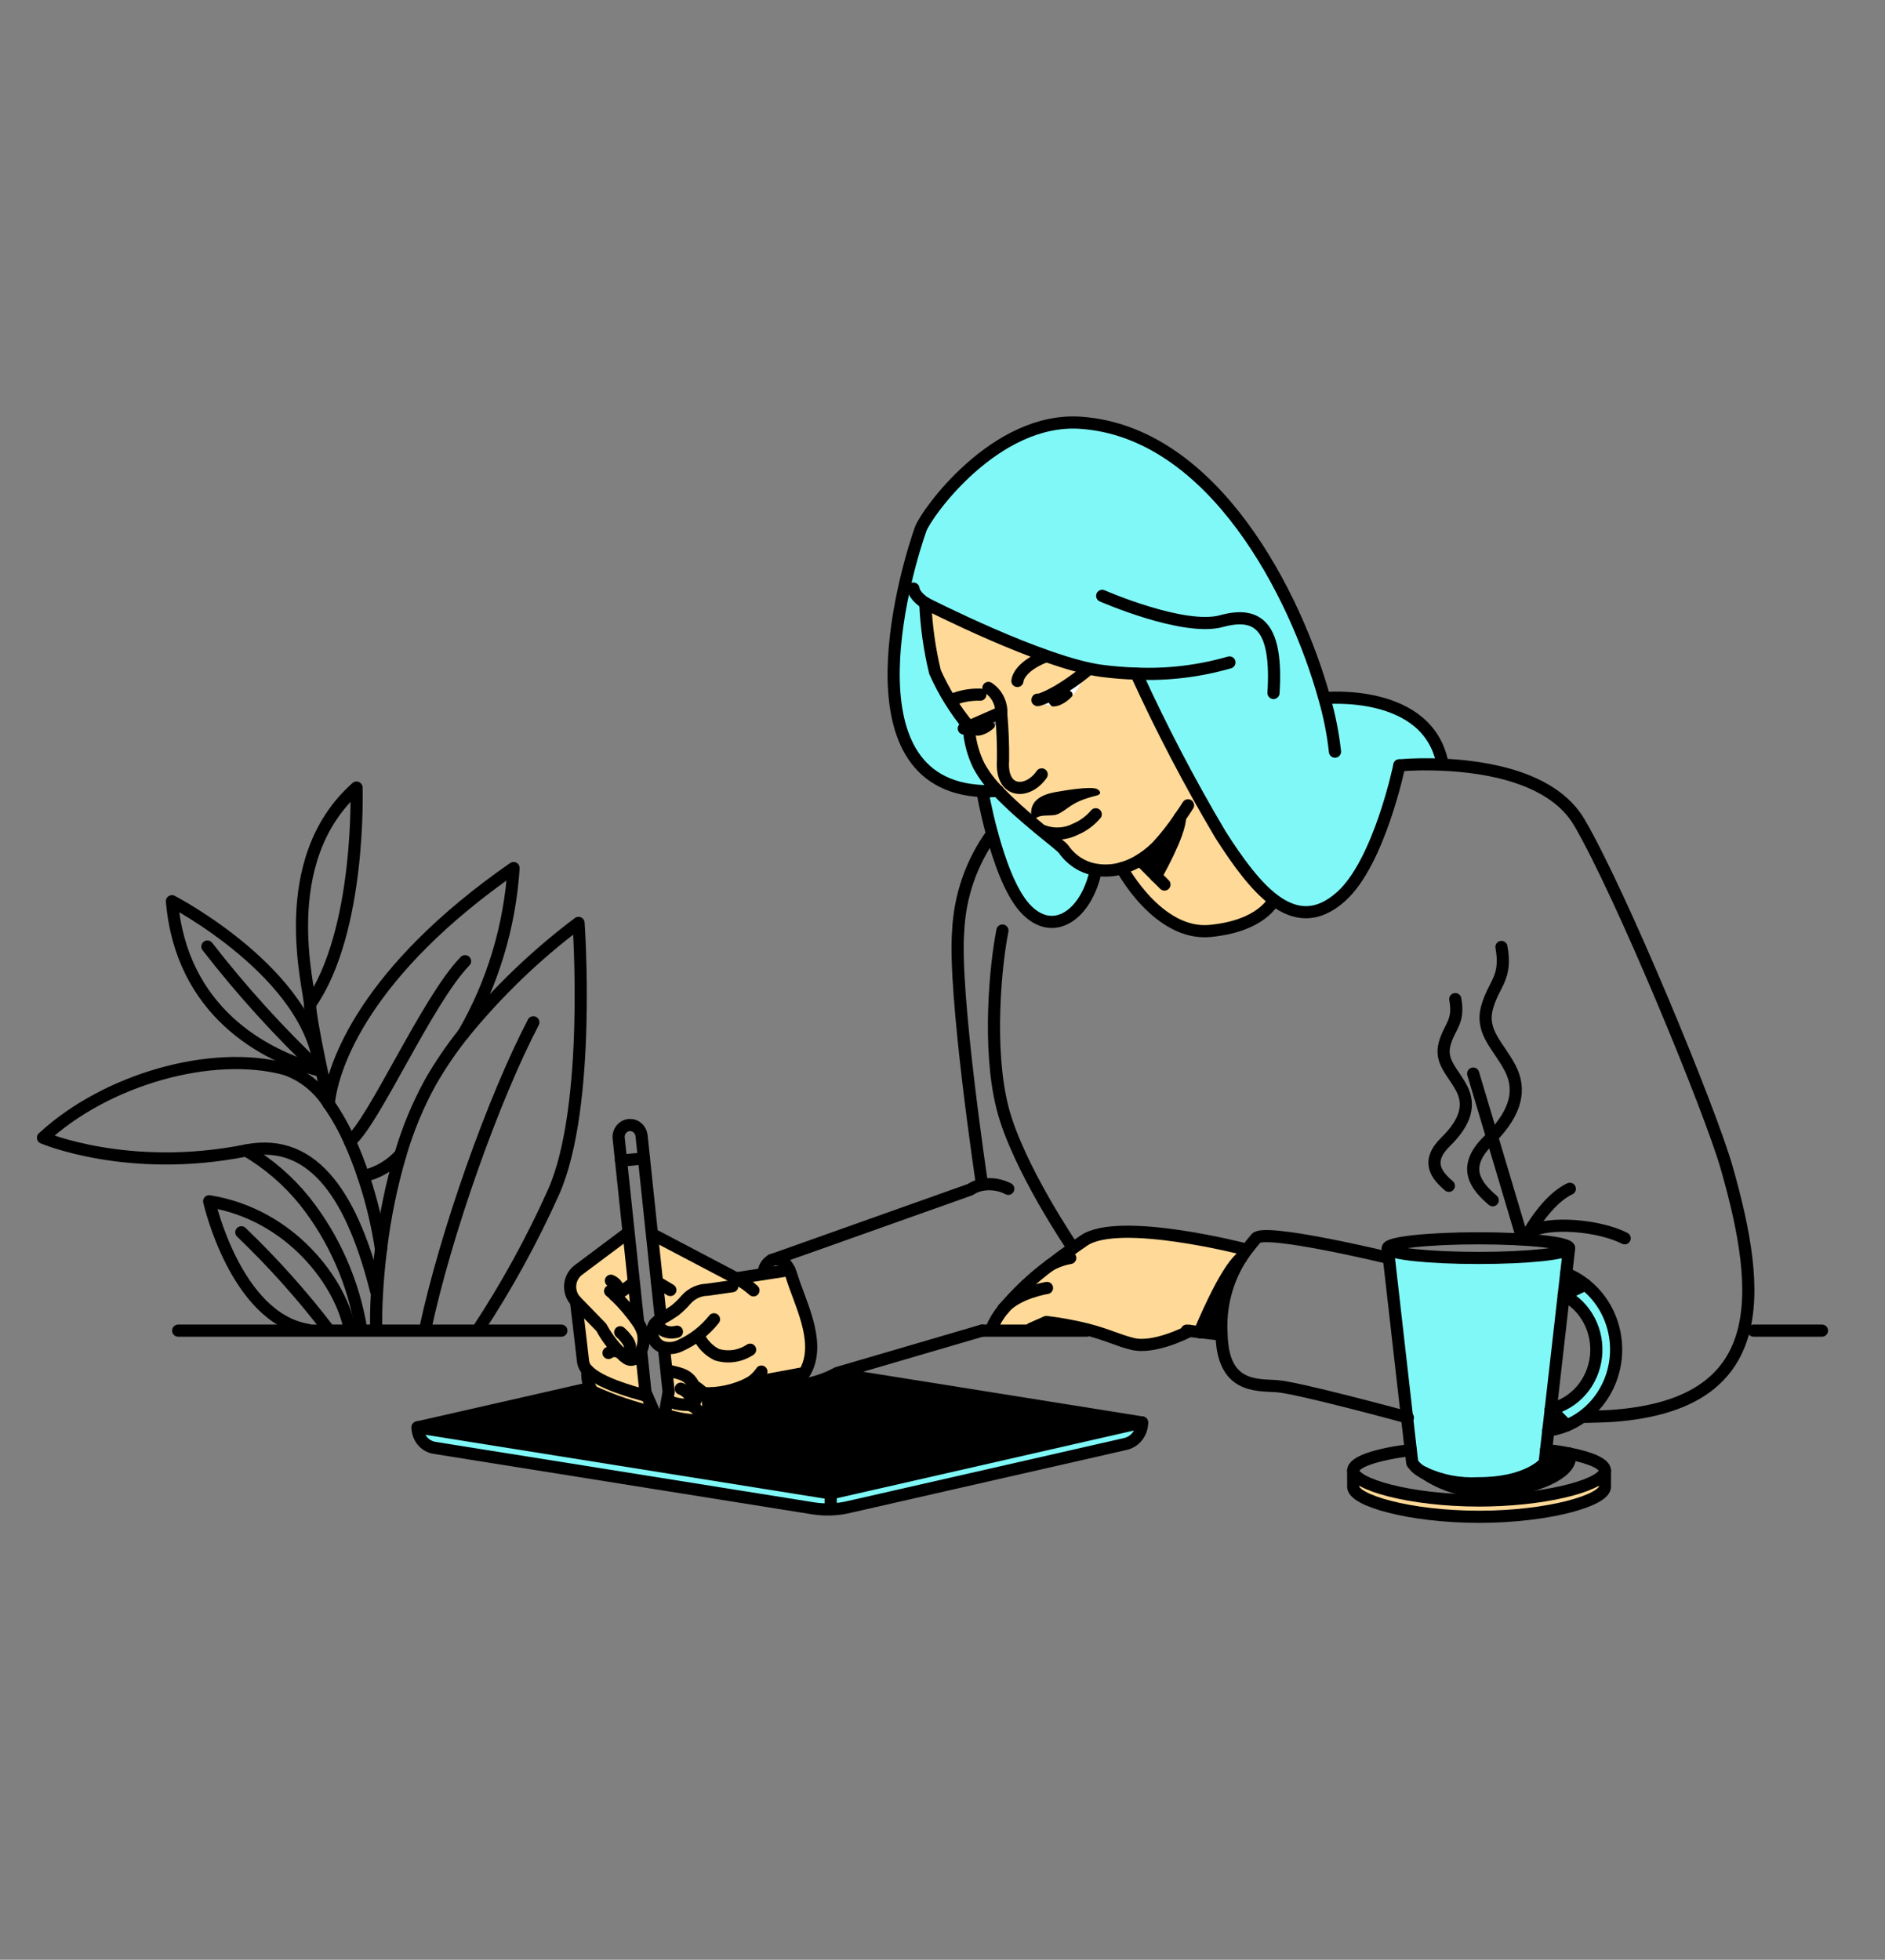 <svg width="152" height="158" viewBox="0 0 152 158" fill="none" xmlns="http://www.w3.org/2000/svg">
<rect x="0" y="0" width="152" height="158" fill="#808080" stroke="none"/>
<path d="M129.414 118.561V119.873C129.414 120.964 124.87 122.286 119.266 122.286C113.661 122.286 109.118 120.964 109.118 119.873V118.561C109.118 119.652 113.661 120.973 119.266 120.973C119.522 120.973 119.779 120.973 120.031 120.964C125.278 120.852 129.414 119.602 129.414 118.561Z" fill="#FFD997"/>
<path d="M127.834 103.574C128.724 104.28 129.417 105.219 129.845 106.295C130.272 107.37 130.418 108.545 130.266 109.698C130.115 110.851 129.673 111.942 128.985 112.86C128.296 113.778 127.386 114.489 126.347 114.922L125.049 113.601C126 113.376 126.861 112.85 127.514 112.096C128.166 111.341 128.578 110.395 128.693 109.388C128.807 108.38 128.619 107.361 128.154 106.469C127.689 105.577 126.97 104.856 126.095 104.407L127.834 103.574Z" fill="#81F8F8"/>
<path d="M127.834 103.574L126.098 104.407L126.295 102.671C126.846 102.895 127.364 103.199 127.834 103.574Z" fill="black"/>
<path d="M126.526 117.182C127.021 118.5 124.403 119.851 121.226 120.195C120.825 120.238 120.422 120.261 120.018 120.261C118.172 120.319 116.353 119.785 114.809 118.731C116.191 119.376 117.702 119.669 119.216 119.583C123.228 119.583 124.554 117.942 124.554 117.942L124.673 116.892C125.351 116.975 125.971 117.07 126.526 117.182Z" fill="black"/>
<path d="M113.455 114.265L111.992 101.418L111.905 100.646C112.006 101.075 115.242 101.418 119.216 101.418C123.19 101.418 126.423 101.075 126.524 100.646L126.293 102.671L126.095 104.407L125.049 113.601L124.85 115.332L124.671 116.892L124.552 117.942C124.552 117.942 123.226 119.583 119.214 119.583C117.7 119.669 116.189 119.376 114.807 118.731L114.802 118.726C114.431 118.554 114.111 118.283 113.873 117.941L113.754 116.902L113.455 114.265Z" fill="#81F8F8"/>
<path d="M125.049 113.601L126.348 114.922C125.867 115.123 125.365 115.26 124.852 115.332L125.049 113.601Z" fill="black"/>
<path d="M74.614 48.625C74.694 50.5 74.956 52.361 75.397 54.181C76.108 55.775 77.028 57.258 78.132 58.589C78.132 58.589 78.132 58.612 78.132 58.66L77.775 58.75C77.775 58.75 77.724 58.793 77.813 58.784C77.921 58.874 78.036 58.955 78.157 59.024C78.256 59.983 78.526 60.915 78.952 61.772C79.363 62.507 79.872 63.18 80.462 63.77C80.049 63.795 79.636 63.798 79.223 63.779C67.691 63.277 73.329 45.164 74.246 42.648C74.709 41.378 80.263 33.608 87.145 34.086C97.889 34.832 104.51 48.019 106.798 56.297L106.827 56.287C106.827 56.287 115.196 55.468 116.332 61.625V61.653C115.17 61.596 114.006 61.613 112.846 61.703C112.846 61.703 111.239 69.511 108.154 72.276C106.211 74.017 104.429 73.826 102.73 72.552C101.244 71.436 99.822 69.491 98.413 67.275C95.931 63.089 93.671 58.765 91.643 54.323V54.309C90.768 54.284 89.84 54.213 88.872 54.09C84.067 53.469 74.614 48.625 74.614 48.625Z" fill="#81F8F8"/>
<path d="M95.149 65.899C94.588 66.738 93.964 67.53 93.284 68.268C92.806 68.742 92.27 69.15 91.691 69.48L92.094 69.509L93.215 70.632C93.215 70.632 95.145 67.249 95.149 65.899ZM80.739 57.588C80.757 57.536 80.757 57.478 80.739 57.426C80.695 57.355 80.553 57.343 80.135 57.619C79.367 58.131 78.671 58.522 78.671 58.522L78.126 58.662V58.591C77.024 57.26 76.105 55.775 75.397 54.181C74.957 52.361 74.696 50.5 74.618 48.625C74.618 48.625 84.07 53.469 88.868 54.09C89.837 54.214 90.764 54.285 91.639 54.309V54.324C93.668 58.766 95.928 63.09 98.409 67.276C99.818 69.488 101.24 71.437 102.726 72.553L102.695 72.598C102.695 72.598 101.806 74.647 97.594 75.058C93.382 75.469 90.462 70 90.462 70C89.782 70.2 89.069 70.242 88.371 70.122C87.854 70.04 87.357 69.851 86.91 69.567C86.463 69.283 86.075 68.909 85.769 68.467C85.565 68.153 82.495 65.933 80.463 63.771C79.873 63.181 79.365 62.509 78.953 61.773C78.527 60.916 78.257 59.985 78.158 59.026C78.323 59.121 78.133 58.873 78.35 58.909C78.515 59.045 79.986 59.078 80.119 58.685C80.12 58.681 80.12 58.677 80.119 58.673C80.402 58.366 80.615 57.995 80.739 57.588ZM87.14 54.566C86.732 54.672 86.356 54.883 86.048 55.181C85.372 55.724 84.749 56.155 84.673 56.207L84.666 56.212L83.784 56.526C83.784 56.526 83.737 56.573 83.826 56.556C84.113 56.76 84.444 56.889 84.79 56.932C84.971 57.051 86.006 56.652 86.112 56.249C86.542 55.751 86.889 55.182 87.14 54.566Z" fill="#FFD997"/>
<path d="M80.929 105.51C82.032 104.203 83.276 103.032 84.637 102.021L84.65 102.014C85.276 101.526 85.913 101.059 86.527 100.625C86.824 100.413 87.119 100.211 87.403 100.016C90.232 98.082 100.38 100.716 100.38 100.716L100.499 100.811C100.358 101.001 100.213 101.204 100.076 101.418H100.071C98.758 102.5 96.867 107.09 96.739 107.395L95.919 107.302C95.66 107.438 93.024 108.772 91.323 108.346C90.115 108.046 89.307 107.602 87.66 107.181C86.579 106.912 85.483 106.711 84.378 106.579L83.148 107.122V107.279H79.944V107.122C80.192 106.546 80.519 106.009 80.912 105.528C80.918 105.524 80.925 105.517 80.929 105.51Z" fill="#FFD997"/>
<path d="M100.071 101.42C98.914 103.237 98.363 105.4 98.505 107.574H98.278L96.742 107.397C96.867 107.093 98.758 102.503 100.071 101.42Z" fill="black"/>
<path d="M93.284 68.268C93.964 67.53 94.587 66.738 95.149 65.899C95.145 67.249 93.213 70.63 93.213 70.63L92.094 69.509L91.69 69.48C92.27 69.15 92.806 68.742 93.284 68.268Z" fill="black"/>
<path d="M92.083 114.685H92.094C92.094 115.089 91.961 115.482 91.716 115.797C91.472 116.112 91.132 116.331 90.752 116.418L68.385 121.514C67.924 121.619 67.455 121.68 66.983 121.695V120.401L92.083 114.685Z" fill="#81F8F8"/>
<path d="M92.083 114.682L66.986 120.401L33.671 115.079L47.594 111.91L47.603 111.905C47.673 112.034 47.77 112.146 47.886 112.233C49.445 112.937 51.062 113.489 52.718 113.882L52.751 113.867L53.376 115.306L53.594 114.055L53.773 114.088C54.656 114.378 55.578 114.525 56.504 114.522C56.58 114.508 56.65 114.472 56.706 114.417C56.9 114.195 57.032 113.922 57.085 113.627C57.138 113.332 57.112 113.028 57.008 112.748C56.938 112.589 56.84 112.444 56.719 112.322C57.988 112.375 59.249 112.1 60.39 111.521L63.058 111.028L63.073 111.107H63.077C64.44 112.437 67.501 110.694 67.501 110.694L67.492 110.749L92.083 114.682Z" fill="black"/>
<path d="M88.422 63.596C88.551 63.639 89.032 63.994 88.377 64.153C86.313 64.656 86.188 65.244 85.269 65.645C84.706 65.893 83.627 65.483 83.285 66.288C82.704 64.581 84.046 64.052 85.074 63.866C85.947 63.708 87.846 63.396 88.422 63.596Z" fill="black"/>
<path d="M88.368 70.119L88.358 70.188C87.595 73.786 84.889 75.672 82.651 73.215C81.467 71.914 80.576 69.352 79.998 67.225C79.481 65.328 79.218 63.78 79.218 63.78C79.631 63.799 80.044 63.796 80.457 63.77C82.488 65.932 85.559 68.154 85.763 68.466C86.07 68.908 86.458 69.281 86.905 69.565C87.352 69.849 87.85 70.037 88.368 70.119Z" fill="#81F8F8"/>
<path d="M87.66 107.183L87.637 107.279H83.148V107.122L84.378 106.579C85.483 106.712 86.578 106.914 87.66 107.183Z" fill="black"/>
<path d="M86.048 55.181C86.357 54.883 86.733 54.672 87.141 54.566C86.511 55.073 85.85 55.535 85.162 55.95L85.152 55.955C85.104 55.974 85.054 55.992 85.005 56.017C84.918 56.057 84.835 56.108 84.759 56.167C84.731 56.182 84.702 56.195 84.673 56.207C84.75 56.155 85.373 55.724 86.048 55.181Z" fill="white"/>
<path d="M87.573 54.128C87.341 54.859 86.967 55.533 86.476 56.109C86.583 55.681 85.889 55.524 85.268 55.743C86.07 55.258 86.84 54.719 87.573 54.128Z" fill="white"/>
<path d="M85.308 55.745C85.958 55.514 86.591 55.655 86.476 56.107C86.171 56.456 85.79 56.723 85.365 56.886C85.201 56.94 85.028 56.96 84.856 56.946C84.506 56.702 84.403 56.333 84.818 56.01C84.976 55.931 85.138 55.845 85.301 55.75L85.308 55.745Z" fill="black"/>
<path d="M85.005 56.017C85.053 55.992 85.104 55.974 85.152 55.955C85.019 56.033 84.887 56.105 84.758 56.167C84.835 56.108 84.918 56.057 85.005 56.017Z" fill="black"/>
<path d="M84.673 56.207C84.702 56.195 84.73 56.182 84.758 56.167C84.421 56.431 84.504 56.733 84.79 56.931C84.444 56.887 84.113 56.758 83.826 56.554C84.115 56.467 84.396 56.352 84.666 56.212L84.673 56.207Z" fill="white"/>
<path d="M83.785 56.524L84.666 56.21C84.397 56.35 84.116 56.465 83.826 56.553C83.799 56.536 83.785 56.524 83.785 56.524Z" fill="white"/>
<path d="M83.827 56.555C83.736 56.572 83.784 56.524 83.784 56.524C83.784 56.524 83.799 56.536 83.827 56.555Z" fill="#FFD997"/>
<path d="M80.738 57.424C80.757 57.476 80.757 57.534 80.738 57.586V57.453C80.736 57.443 80.736 57.433 80.738 57.424Z" fill="white"/>
<path d="M80.118 57.488V57.645C79.973 58.118 79.725 58.55 79.394 58.906C79.522 58.5 78.95 58.318 78.325 58.483C78.948 58.205 79.548 57.872 80.118 57.488Z" fill="white"/>
<path d="M79.131 58.195C79.755 58.031 80.329 58.212 80.201 58.619C79.897 58.946 79.509 59.175 79.083 59.279C78.995 59.3 78.904 59.31 78.813 59.31C78.735 59.31 78.658 59.29 78.589 59.252C78.52 59.213 78.462 59.157 78.419 59.089C78.279 58.862 78.319 58.6 78.645 58.395C78.811 58.331 78.973 58.264 79.131 58.195Z" fill="black"/>
<path d="M79.03 58.358C79.085 58.336 79.142 58.32 79.2 58.307C79.064 58.367 78.925 58.425 78.783 58.479C78.86 58.428 78.943 58.388 79.03 58.358Z" fill="black"/>
<path d="M78.13 58.66L78.675 58.52C78.439 58.605 78.263 58.665 78.133 58.702C78.131 58.688 78.13 58.674 78.13 58.66Z" fill="white"/>
<path d="M78.132 58.7C78.132 58.774 78.141 58.884 78.155 59.022C78.034 58.952 77.919 58.872 77.811 58.782C77.921 58.766 78.028 58.739 78.132 58.7Z" fill="white"/>
<path d="M78.13 58.66C78.129 58.674 78.129 58.688 78.13 58.703C78.026 58.741 77.919 58.767 77.809 58.782L77.771 58.748L78.13 58.66Z" fill="white"/>
<path d="M77.814 58.785C77.723 58.794 77.775 58.75 77.775 58.75L77.814 58.785Z" fill="#FFD997"/>
<path d="M66.986 120.401V121.692C66.513 121.709 66.038 121.68 65.57 121.604L35.031 116.727C34.653 116.667 34.307 116.467 34.058 116.165C33.809 115.862 33.672 115.477 33.672 115.079L66.986 120.401Z" fill="#81F8F8"/>
<path d="M53.054 106.507C53.134 106.452 53.224 106.394 53.322 106.337C53.694 106.132 54.056 105.908 54.407 105.666C54.737 105.404 55.042 105.109 55.319 104.787C55.537 104.54 55.801 104.341 56.095 104.203C56.389 104.065 56.707 103.991 57.029 103.984L59.052 103.696L59.359 103.06L63.658 102.399C63.724 102.544 63.781 102.694 63.828 102.848C64.457 104.956 66.163 108.021 65.035 110.392C64.984 110.504 64.921 110.609 64.848 110.706L64.838 110.699L63.059 111.027L60.391 111.52C59.25 112.099 57.989 112.374 56.72 112.321C56.49 112.087 56.231 111.885 55.95 111.723C55.492 110.677 54.502 110.718 53.829 110.48L53.733 110.492L53.538 108.646V108.642C53.352 108.598 53.178 108.509 53.03 108.382C52.883 108.254 52.767 108.092 52.692 107.909C52.617 107.726 52.585 107.527 52.598 107.329C52.611 107.13 52.67 106.938 52.769 106.767C52.847 106.662 52.944 106.574 53.054 106.507Z" fill="#FFD997"/>
<path d="M59.358 103.059L59.052 103.695L57.029 103.983C56.707 103.989 56.389 104.063 56.094 104.201C55.8 104.339 55.536 104.538 55.318 104.786C55.042 105.108 54.737 105.402 54.407 105.664C54.056 105.907 53.694 106.131 53.321 106.335L53.287 106.274L52.581 99.59L52.728 99.573C52.728 99.573 57.856 102.268 59.358 103.059Z" fill="#FFD997"/>
<path d="M55.691 113.227C56.03 113.132 56.243 112.853 56.106 112.22C56.069 112.049 56.017 111.882 55.95 111.722C56.231 111.885 56.49 112.086 56.72 112.32C56.84 112.442 56.938 112.587 57.008 112.746C57.112 113.026 57.139 113.331 57.085 113.626C57.032 113.92 56.901 114.194 56.706 114.415C56.65 114.47 56.581 114.506 56.505 114.521L56.354 114.397C56.567 113.582 55.713 113.305 55.541 113.261C55.592 113.254 55.642 113.243 55.691 113.227Z" fill="#FFD997"/>
<path d="M56.352 114.397L56.503 114.521C55.576 114.523 54.654 114.377 53.77 114.086L53.591 114.053L53.779 112.977L54.097 113.037C54.561 113.197 55.047 113.273 55.535 113.261C55.711 113.305 56.565 113.582 56.352 114.397Z" fill="#FFD997"/>
<path d="M55.692 113.227C55.641 113.244 55.588 113.255 55.535 113.261C55.047 113.273 54.561 113.197 54.097 113.037L53.779 112.977L53.912 112.217L53.731 110.49L53.827 110.479C54.5 110.714 55.488 110.676 55.948 111.721C56.015 111.882 56.068 112.048 56.104 112.219C56.247 112.853 56.034 113.132 55.692 113.227Z" fill="#FFD997"/>
<path d="M52.123 112.418L52.751 113.865L52.719 113.88C51.063 113.487 49.445 112.935 47.887 112.231C47.77 112.145 47.674 112.033 47.603 111.903C47.4 111.459 47.32 110.964 47.372 110.475C48.343 111.51 51.037 112.232 51.962 112.491L52.123 112.418Z" fill="#FFD997"/>
<path d="M47.372 110.477C47.186 110.301 47.063 110.065 47.021 109.807C46.913 108.812 46.448 104.924 46.448 104.924L48.487 107.017C48.953 107.886 49.562 108.665 50.285 109.317C50.34 109.367 50.397 109.415 50.456 109.462C50.891 109.814 51.325 109.581 51.602 109.11L51.721 109.162L52.046 112.244L52.121 112.418L51.959 112.496C51.036 112.237 48.343 111.512 47.372 110.477Z" fill="#FFD997"/>
<path d="M49.954 104.226C49.768 104.345 49.628 104.431 49.596 104.45C50.27 105.094 50.88 105.808 51.414 106.581C51.601 106.844 51.745 107.137 51.841 107.448C51.972 108.013 51.887 108.608 51.603 109.108C51.326 109.579 50.893 109.814 50.458 109.46C50.398 109.413 50.341 109.365 50.286 109.315C49.563 108.663 48.955 107.885 48.488 107.015L46.45 104.922C46.284 104.753 46.156 104.547 46.075 104.321C45.994 104.095 45.961 103.853 45.98 103.612C45.998 103.371 46.066 103.137 46.18 102.927C46.294 102.716 46.451 102.534 46.64 102.393L50.474 99.52L50.701 99.493L51.113 103.403L51.058 103.41C50.712 103.713 50.342 103.985 49.954 104.226Z" fill="#FFD997"/>
<path d="M51.117 103.406L51.449 106.557L51.414 106.581C50.879 105.808 50.27 105.094 49.595 104.45C49.628 104.431 49.767 104.345 49.953 104.226C50.343 103.987 50.714 103.715 51.061 103.414L51.117 103.406Z" fill="#FFD997"/>
<path d="M114.808 118.726C114.437 118.554 114.116 118.283 113.879 117.941L113.759 116.902L113.457 114.264L111.994 101.417L111.907 100.645" stroke="black" stroke-width="0.98" stroke-linecap="round" stroke-linejoin="round"/>
<path d="M124.85 115.332L124.671 116.892L124.552 117.942C124.552 117.942 123.226 119.583 119.214 119.583C117.7 119.669 116.189 119.376 114.807 118.73" stroke="black" stroke-width="0.98" stroke-linecap="round" stroke-linejoin="round"/>
<path d="M126.095 104.407L125.049 113.601" stroke="black" stroke-width="0.98" stroke-linecap="round" stroke-linejoin="round"/>
<path d="M126.524 100.646L126.292 102.671" stroke="black" stroke-width="0.98" stroke-linecap="round" stroke-linejoin="round"/>
<path d="M126.527 100.625C126.528 100.632 126.528 100.639 126.527 100.646C126.425 101.075 123.192 101.418 119.218 101.418C115.245 101.418 112.008 101.075 111.908 100.646C111.906 100.639 111.906 100.632 111.908 100.625C111.908 100.187 115.183 99.835 119.221 99.835C123.258 99.835 126.527 100.187 126.527 100.625Z" stroke="black" stroke-width="0.98" stroke-linecap="round" stroke-linejoin="round"/>
<path d="M126.292 102.671L126.095 104.407C126.97 104.856 127.689 105.577 128.154 106.469C128.619 107.361 128.808 108.38 128.693 109.388C128.578 110.395 128.166 111.341 127.514 112.096C126.861 112.85 126 113.376 125.049 113.601L124.85 115.332C126.239 115.133 127.525 114.46 128.507 113.419C129.488 112.378 130.11 111.028 130.275 109.58C130.44 108.133 130.138 106.669 129.417 105.418C128.696 104.168 127.596 103.202 126.29 102.671H126.292Z" stroke="black" stroke-width="0.98" stroke-linecap="round" stroke-linejoin="round"/>
<path d="M125.049 113.601L126.347 114.922" stroke="black" stroke-width="0.98" stroke-linecap="round" stroke-linejoin="round"/>
<path d="M127.834 103.574L126.095 104.407" stroke="black" stroke-width="0.98" stroke-linecap="round" stroke-linejoin="round"/>
<path d="M124.676 116.892C125.351 116.975 125.972 117.07 126.526 117.182C128.313 117.537 129.414 118.026 129.414 118.561C129.414 119.602 125.278 120.852 120.031 120.964C119.779 120.971 119.522 120.973 119.266 120.973C113.661 120.973 109.118 119.652 109.118 118.561C109.118 117.866 110.964 117.256 113.756 116.904" stroke="black" stroke-width="0.98" stroke-linecap="round" stroke-linejoin="round"/>
<path d="M109.118 118.561V119.873C109.118 120.964 113.661 122.286 119.266 122.286C124.87 122.286 129.414 120.964 129.414 119.873V118.561" stroke="black" stroke-width="0.98" stroke-linecap="round" stroke-linejoin="round"/>
<path d="M114.808 118.726L114.813 118.731C116.357 119.785 118.176 120.319 120.022 120.261C120.426 120.261 120.829 120.239 121.23 120.195C124.407 119.852 127.025 118.5 126.53 117.182" stroke="black" stroke-width="0.98" stroke-linecap="round" stroke-linejoin="round"/>
<path d="M33.671 115.079L66.986 120.402" stroke="black" stroke-width="0.98" stroke-linecap="round" stroke-linejoin="round"/>
<path d="M67.496 110.753L92.085 114.682" stroke="black" stroke-width="0.98" stroke-linecap="round" stroke-linejoin="round"/>
<path d="M47.594 111.91L33.671 115.079C33.671 115.478 33.808 115.863 34.057 116.165C34.307 116.468 34.652 116.667 35.03 116.728L65.569 121.604C66.037 121.68 66.511 121.71 66.985 121.692C67.457 121.677 67.925 121.617 68.386 121.512L90.753 116.416C91.133 116.329 91.474 116.11 91.718 115.795C91.962 115.48 92.095 115.087 92.096 114.682H92.084L66.986 120.401V121.697" stroke="black" stroke-width="0.98" stroke-linecap="round" stroke-linejoin="round"/>
<path d="M14.368 107.279H24.823H28.209H29.136H30.341H38.536H45.267" stroke="black" stroke-width="0.98" stroke-linecap="round" stroke-linejoin="round"/>
<path d="M141.399 107.279H146.917" stroke="black" stroke-width="0.98" stroke-linecap="round" stroke-linejoin="round"/>
<path d="M79.184 107.279H79.944H83.148H87.637" stroke="black" stroke-width="0.98" stroke-linecap="round" stroke-linejoin="round"/>
<path d="M37.381 83.318C40.113 79.968 43.226 76.975 46.652 74.405C46.652 74.405 47.713 89.163 44.641 96.101C42.903 99.975 40.861 103.695 38.536 107.222" stroke="black" stroke-width="0.98" stroke-linecap="round" stroke-linejoin="round"/>
<path d="M30.723 100.697C31.035 98.117 31.559 95.57 32.29 93.083C32.878 91.066 33.682 89.124 34.685 87.292C35.481 85.897 36.382 84.571 37.379 83.325" stroke="black" stroke-width="0.98" stroke-linecap="round" stroke-linejoin="round"/>
<path d="M30.341 107.222C30.316 106.594 30.321 105.495 30.408 104.088C30.467 103.095 30.565 101.947 30.723 100.704" stroke="black" stroke-width="0.98" stroke-linecap="round" stroke-linejoin="round"/>
<path d="M43.008 82.42C39.81 88.538 35.947 99.385 34.274 107.222" stroke="black" stroke-width="0.98" stroke-linecap="round" stroke-linejoin="round"/>
<path d="M28.21 107.222C27.53 103.454 23.471 97.906 16.866 96.849C16.866 96.849 18.98 106.24 24.824 107.222" stroke="black" stroke-width="0.98" stroke-linecap="round" stroke-linejoin="round"/>
<path d="M19.46 99.349C22 101.781 24.356 104.413 26.507 107.222" stroke="black" stroke-width="0.98" stroke-linecap="round" stroke-linejoin="round"/>
<path d="M25.809 86.321C21.233 85.109 14.62 81.515 13.865 72.657C13.865 72.657 25.087 78.482 25.809 86.321Z" stroke="black" stroke-width="0.98" stroke-linecap="round" stroke-linejoin="round"/>
<path d="M16.723 76.312C19.499 79.887 22.537 83.233 25.809 86.321" stroke="black" stroke-width="0.98" stroke-linecap="round" stroke-linejoin="round"/>
<path d="M30.723 100.704V100.698C30.421 98.697 29.945 96.73 29.299 94.82C28.984 93.87 28.62 92.937 28.209 92.026C27.738 90.962 27.168 89.947 26.508 88.998C25.673 87.673 24.43 86.682 22.983 86.188C17.093 84.607 8.567 87.012 3.467 91.727C3.467 91.727 10.317 94.655 19.838 92.755C25.463 91.634 28.514 96.849 30.328 104.083" stroke="black" stroke-width="0.98" stroke-linecap="round" stroke-linejoin="round"/>
<path d="M19.837 92.755C21.644 93.809 23.251 95.197 24.581 96.849C26.942 99.835 28.512 103.411 29.136 107.222" stroke="black" stroke-width="0.98" stroke-linecap="round" stroke-linejoin="round"/>
<path d="M26.507 89.001C26.809 85.872 29.496 78.266 41.413 69.984C41.107 74.699 39.725 79.272 37.382 83.322V83.326" stroke="black" stroke-width="0.98" stroke-linecap="round" stroke-linejoin="round"/>
<path d="M32.286 93.083C31.484 93.967 30.44 94.574 29.296 94.823" stroke="black" stroke-width="0.98" stroke-linecap="round" stroke-linejoin="round"/>
<path d="M37.501 77.494C34.476 80.579 30.128 90.51 28.209 92.026" stroke="black" stroke-width="0.98" stroke-linecap="round" stroke-linejoin="round"/>
<path d="M24.993 80.98C24.993 79.746 22.059 69.435 28.749 63.494C28.749 63.494 29.136 75.074 24.993 80.98Z" stroke="black" stroke-width="0.98" stroke-linecap="round" stroke-linejoin="round"/>
<path d="M26.507 89.001C26.507 89.001 24.997 82.214 24.997 80.983" stroke="black" stroke-width="0.98" stroke-linecap="round" stroke-linejoin="round"/>
<path d="M112.839 61.701C113.999 61.611 115.163 61.594 116.325 61.651C119.898 61.808 125.23 62.681 127.353 66.308C130.68 71.985 137.895 89.445 139.234 94.141C142.166 104.407 142.72 113.168 130.174 114.141C129.661 114.182 128.759 114.208 127.834 114.227" stroke="black" stroke-width="0.98" stroke-linecap="round" stroke-linejoin="round"/>
<path d="M100.076 101.418C100.213 101.204 100.357 101.001 100.499 100.811C100.763 100.457 101.028 100.137 101.278 99.835C101.957 99.004 111.861 101.388 111.992 101.418" stroke="black" stroke-width="0.98" stroke-linecap="round" stroke-linejoin="round"/>
<path d="M113.525 114.284L113.454 114.265C112.613 114.037 104.545 111.851 102.923 111.753C101.214 111.648 98.604 111.858 98.503 107.576C98.362 105.402 98.912 103.24 100.07 101.423" stroke="black" stroke-width="0.98" stroke-linecap="round" stroke-linejoin="round"/>
<path d="M120.367 96.768C119.023 95.618 117.8 94.125 120.017 91.953C120.12 91.853 120.221 91.75 120.319 91.65C122.282 89.605 122.664 87.821 121.773 86.114C120.838 84.323 119.377 83.216 119.904 81.256C120.431 79.297 121.54 78.901 121.072 76.346" stroke="black" stroke-width="0.98" stroke-linecap="round" stroke-linejoin="round"/>
<path d="M116.831 95.603C115.841 94.756 114.937 93.655 116.572 92.053C118.208 90.451 118.553 89.07 117.864 87.75C117.175 86.429 116.1 85.616 116.488 84.171C116.875 82.726 117.692 82.437 117.348 80.551" stroke="black" stroke-width="0.98" stroke-linecap="round" stroke-linejoin="round"/>
<path d="M118.793 86.556L120.315 91.65L122.756 99.835" stroke="black" stroke-width="0.98" stroke-linecap="round" stroke-linejoin="round"/>
<path d="M131.008 99.834C128.922 98.772 124.905 98.445 123.313 99.325C123.085 99.437 122.892 99.613 122.756 99.834" stroke="black" stroke-width="0.98" stroke-linecap="round" stroke-linejoin="round"/>
<path d="M123.313 99.325C123.313 99.325 124.765 96.689 126.585 95.844" stroke="black" stroke-width="0.98" stroke-linecap="round" stroke-linejoin="round"/>
<path d="M79.992 67.227C78.353 69.483 77.404 72.198 77.266 75.022C76.856 79.984 79.183 95.465 79.183 95.465" stroke="black" stroke-width="0.98" stroke-linecap="round" stroke-linejoin="round"/>
<path d="M80.833 75.022C80.267 77.87 79.631 84.537 80.833 89.295C82.035 94.053 86.527 100.625 86.527 100.625" stroke="black" stroke-width="0.98" stroke-linecap="round" stroke-linejoin="round"/>
<path d="M80.912 105.531C80.519 106.011 80.192 106.548 79.944 107.124" stroke="black" stroke-width="0.98" stroke-linecap="round" stroke-linejoin="round"/>
<path d="M84.637 102.021C83.276 103.032 82.032 104.203 80.929 105.51" stroke="black" stroke-width="0.98" stroke-linecap="round" stroke-linejoin="round"/>
<path d="M100.38 100.716C100.38 100.716 90.232 98.082 87.403 100.016C87.119 100.211 86.824 100.413 86.527 100.625C85.913 101.059 85.275 101.526 84.65 102.014" stroke="black" stroke-width="0.98" stroke-linecap="round" stroke-linejoin="round"/>
<path d="M95.939 107.295C95.933 107.299 95.926 107.303 95.919 107.305C95.66 107.441 93.024 108.774 91.322 108.348C90.114 108.048 89.306 107.605 87.66 107.183C86.578 106.915 85.482 106.713 84.378 106.581L83.148 107.124" stroke="black" stroke-width="0.98" stroke-linecap="round" stroke-linejoin="round"/>
<path d="M84.426 103.838C84.426 103.838 81.978 104.23 80.929 105.51C80.924 105.517 80.918 105.524 80.912 105.531C80.902 105.542 80.892 105.554 80.883 105.567" stroke="black" stroke-width="0.98" stroke-linecap="round" stroke-linejoin="round"/>
<path d="M98.275 107.574L96.739 107.397L95.919 107.305L95.694 107.279" stroke="black" stroke-width="0.98" stroke-linecap="round" stroke-linejoin="round"/>
<path d="M84.637 102.021L84.65 102.014C85.166 101.722 85.725 101.522 86.304 101.42" stroke="black" stroke-width="0.98" stroke-linecap="round" stroke-linejoin="round"/>
<path d="M96.734 107.415C96.737 107.409 96.738 107.403 96.739 107.397C96.867 107.093 98.758 102.502 100.071 101.42H100.076" stroke="black" stroke-width="0.98" stroke-linecap="round" stroke-linejoin="round"/>
<path d="M88.876 48.039C88.876 48.039 95.445 50.916 98.501 50.075C101.556 49.234 103.017 50.633 102.691 55.869" stroke="black" stroke-width="0.98" stroke-linecap="round" stroke-linejoin="round"/>
<path d="M95.149 65.897C95.403 65.532 95.63 65.19 95.799 64.923" stroke="black" stroke-width="0.98" stroke-linecap="round" stroke-linejoin="round"/>
<path d="M80.46 63.768C82.491 65.93 85.562 68.151 85.766 68.464C86.072 68.906 86.46 69.279 86.907 69.564C87.353 69.848 87.85 70.036 88.368 70.119C89.065 70.239 89.779 70.197 90.459 69.997C90.887 69.874 91.3 69.701 91.691 69.48C92.27 69.15 92.806 68.742 93.285 68.268C93.964 67.53 94.588 66.738 95.15 65.899" stroke="black" stroke-width="0.98" stroke-linecap="round" stroke-linejoin="round"/>
<path d="M74.614 48.625C74.694 50.5 74.956 52.361 75.397 54.181C76.108 55.775 77.028 57.258 78.132 58.589C78.132 58.589 78.132 58.612 78.132 58.66C78.131 58.674 78.131 58.688 78.132 58.702C78.132 58.776 78.141 58.886 78.154 59.024C78.254 59.983 78.523 60.915 78.95 61.772C79.361 62.507 79.869 63.18 80.46 63.77" stroke="black" stroke-width="0.98" stroke-linecap="round" stroke-linejoin="round"/>
<path d="M80.459 63.768C80.047 63.793 79.633 63.797 79.22 63.777C67.689 63.275 73.327 45.163 74.243 42.646C74.706 41.377 80.26 33.606 87.143 34.085C97.886 34.831 104.508 48.018 106.795 56.295C107.202 57.701 107.488 59.142 107.649 60.6" stroke="black" stroke-width="0.98" stroke-linecap="round" stroke-linejoin="round"/>
<path d="M82.041 54.902C82.041 54.902 82.07 53.812 84.262 52.935" stroke="black" stroke-width="0.98" stroke-linecap="round" stroke-linejoin="round"/>
<path d="M76.708 56.443C77.451 56.13 78.248 55.98 79.049 56.004" stroke="black" stroke-width="0.98" stroke-linecap="round" stroke-linejoin="round"/>
<path d="M83.666 56.407C83.666 56.407 83.611 56.462 83.714 56.443C84.052 56.34 84.38 56.206 84.695 56.043L85.27 55.738C86.072 55.256 86.842 54.718 87.574 54.128" stroke="black" stroke-width="0.98" stroke-linecap="round" stroke-linejoin="round"/>
<path d="M77.718 58.731L77.842 58.684C78.007 58.619 78.169 58.552 78.328 58.483C79.301 58.048 80.682 57.463 80.737 57.424" stroke="black" stroke-width="0.98" stroke-linecap="round" stroke-linejoin="round"/>
<path d="M92.094 69.509L93.213 70.63L93.898 71.314" stroke="black" stroke-width="0.98" stroke-linecap="round" stroke-linejoin="round"/>
<path d="M74.614 48.625C74.614 48.625 84.067 53.469 88.865 54.09C89.834 54.214 90.761 54.285 91.636 54.309C94.167 54.417 96.698 54.112 99.139 53.407" stroke="black" stroke-width="0.98" stroke-linecap="round" stroke-linejoin="round"/>
<path d="M74.614 48.625C74.614 48.625 73.721 48.066 73.659 47.453" stroke="black" stroke-width="0.98" stroke-linecap="round" stroke-linejoin="round"/>
<path d="M91.636 54.324C93.664 58.766 95.924 63.09 98.406 67.276C99.815 69.488 101.237 71.437 102.723 72.553C104.422 73.827 106.204 74.018 108.147 72.277C111.232 69.512 112.839 61.704 112.839 61.704" stroke="black" stroke-width="0.98" stroke-linecap="round" stroke-linejoin="round"/>
<path d="M106.823 56.285C106.823 56.285 115.192 55.467 116.327 61.623" stroke="black" stroke-width="0.98" stroke-linecap="round" stroke-linejoin="round"/>
<path d="M90.459 69.997C90.459 69.997 93.381 75.467 97.59 75.055C101.799 74.643 102.691 72.594 102.691 72.594" stroke="black" stroke-width="0.98" stroke-linecap="round" stroke-linejoin="round"/>
<path d="M93.215 70.632C93.215 70.632 95.147 67.251 95.151 65.901" stroke="black" stroke-width="0.98" stroke-linecap="round" stroke-linejoin="round"/>
<path d="M79.218 63.78C79.218 63.78 79.481 65.328 79.998 67.225C80.576 69.352 81.467 71.914 82.651 73.215C84.889 75.672 87.595 73.786 88.358 70.188" stroke="black" stroke-width="0.98" stroke-linecap="round" stroke-linejoin="round"/>
<path d="M84.121 66.999C84.544 67.158 84.993 67.226 85.442 67.2C85.891 67.174 86.33 67.053 86.733 66.847C87.355 66.582 87.91 66.172 88.356 65.649" stroke="black" stroke-width="0.98" stroke-linecap="round" stroke-linejoin="round"/>
<path d="M80.739 57.588C80.847 58.821 80.895 60.058 80.881 61.296C80.681 64.029 82.894 64.043 83.998 62.434" stroke="black" stroke-width="0.98" stroke-linecap="round" stroke-linejoin="round"/>
<path d="M79.701 55.462C80 55.656 80.251 55.922 80.432 56.237C80.613 56.552 80.719 56.907 80.743 57.274V57.424C80.74 57.432 80.74 57.441 80.743 57.45V57.584" stroke="black" stroke-width="0.98" stroke-linecap="round" stroke-linejoin="round"/>
<path d="M59.052 103.695L57.029 103.983C56.707 103.989 56.389 104.063 56.094 104.201C55.8 104.339 55.536 104.538 55.318 104.786C55.042 105.108 54.737 105.402 54.407 105.664C54.056 105.907 53.694 106.131 53.321 106.335C53.223 106.393 53.133 106.45 53.053 106.505C52.944 106.572 52.847 106.659 52.77 106.764C52.671 106.934 52.612 107.127 52.599 107.325C52.585 107.524 52.617 107.723 52.693 107.906C52.768 108.089 52.884 108.251 53.031 108.378C53.178 108.506 53.352 108.595 53.539 108.639C53.991 108.742 54.463 108.683 54.879 108.471C55.924 107.998 56.847 107.276 57.574 106.364" stroke="black" stroke-width="0.98" stroke-linecap="round" stroke-linejoin="round"/>
<path d="M56.331 107.708C56.642 108.37 57.162 108.901 57.803 109.215C58.252 109.352 58.724 109.388 59.187 109.319C59.651 109.251 60.094 109.079 60.488 108.817" stroke="black" stroke-width="0.98" stroke-linecap="round" stroke-linejoin="round"/>
<path d="M50.475 99.52L46.638 102.391C46.45 102.532 46.293 102.714 46.179 102.925C46.065 103.135 45.996 103.369 45.978 103.61C45.96 103.851 45.993 104.093 46.074 104.319C46.155 104.546 46.283 104.751 46.448 104.921L48.487 107.014C48.953 107.883 49.562 108.661 50.285 109.314C50.339 109.364 50.397 109.412 50.456 109.459C50.891 109.811 51.325 109.578 51.602 109.106C51.886 108.607 51.971 108.012 51.841 107.448C51.745 107.137 51.6 106.843 51.413 106.579C50.878 105.807 50.269 105.092 49.594 104.448C49.469 104.322 49.337 104.204 49.199 104.093" stroke="black" stroke-width="0.98" stroke-linecap="round" stroke-linejoin="round"/>
<path d="M49.588 104.454L49.595 104.45C49.628 104.431 49.767 104.345 49.953 104.226C50.343 103.987 50.714 103.715 51.061 103.414" stroke="black" stroke-width="0.98" stroke-linecap="round" stroke-linejoin="round"/>
<path d="M53.054 106.506C53.045 107.202 53.764 107.578 54.588 107.364" stroke="black" stroke-width="0.98" stroke-linecap="round" stroke-linejoin="round"/>
<path d="M50.285 109.317C50.411 109.258 50.523 109.169 50.611 109.058C50.699 108.946 50.761 108.815 50.791 108.674C50.901 108.183 50.012 107.41 50.012 107.41" stroke="black" stroke-width="0.98" stroke-linecap="round" stroke-linejoin="round"/>
<path d="M61.397 110.581C61.137 110.972 60.794 111.294 60.394 111.523C59.252 112.102 57.991 112.377 56.723 112.324" stroke="black" stroke-width="0.98" stroke-linecap="round" stroke-linejoin="round"/>
<path d="M52.728 99.573C52.728 99.573 57.856 102.271 59.358 103.059C59.861 103.322 60.331 103.649 60.758 104.031" stroke="black" stroke-width="0.98" stroke-linecap="round" stroke-linejoin="round"/>
<path d="M49.263 103.254C49.454 103.333 49.62 103.466 49.742 103.638C49.864 103.809 49.937 104.013 49.953 104.226" stroke="black" stroke-width="0.98" stroke-linecap="round" stroke-linejoin="round"/>
<path d="M46.448 104.924C46.448 104.924 46.913 108.812 47.021 109.807C47.063 110.065 47.186 110.301 47.372 110.477C48.343 111.512 51.036 112.234 51.961 112.494" stroke="black" stroke-width="0.98" stroke-linecap="round" stroke-linejoin="round"/>
<path d="M55.953 111.722C56.02 111.882 56.073 112.049 56.109 112.22C56.247 112.853 56.034 113.132 55.695 113.227C55.644 113.243 55.591 113.255 55.538 113.261C55.05 113.273 54.563 113.197 54.1 113.037" stroke="black" stroke-width="0.98" stroke-linecap="round" stroke-linejoin="round"/>
<path d="M53.83 110.477C54.504 110.713 55.491 110.674 55.951 111.72" stroke="black" stroke-width="0.98" stroke-linecap="round" stroke-linejoin="round"/>
<path d="M47.371 110.475C47.319 110.965 47.399 111.46 47.602 111.906C47.673 112.035 47.77 112.147 47.886 112.234C49.444 112.938 51.062 113.49 52.718 113.882" stroke="black" stroke-width="0.98" stroke-linecap="round" stroke-linejoin="round"/>
<path d="M53.773 114.086C54.657 114.377 55.578 114.523 56.505 114.521C56.58 114.507 56.65 114.47 56.706 114.415C56.901 114.194 57.032 113.92 57.085 113.626C57.139 113.331 57.112 113.026 57.008 112.746C56.938 112.587 56.84 112.442 56.72 112.32C56.49 112.086 56.231 111.885 55.95 111.722" stroke="black" stroke-width="0.98" stroke-linecap="round" stroke-linejoin="round"/>
<path d="M53.539 108.643L53.734 110.489L53.915 112.217L53.782 112.977L53.594 114.053L53.377 115.304L52.752 113.865L52.124 112.418L52.048 112.244L51.724 109.162" stroke="black" stroke-width="0.98" stroke-linecap="round" stroke-linejoin="round"/>
<path d="M51.449 106.557L51.116 103.407L50.704 99.496L50.079 93.57L49.889 91.772C49.874 91.638 49.887 91.503 49.925 91.375C49.964 91.247 50.028 91.129 50.113 91.028C50.199 90.927 50.303 90.846 50.421 90.789C50.538 90.733 50.666 90.703 50.795 90.701H50.808C51.037 90.701 51.258 90.788 51.428 90.947C51.598 91.106 51.706 91.324 51.732 91.56L51.926 93.398L52.579 99.59L53.284 106.274" stroke="black" stroke-width="0.98" stroke-linecap="round" stroke-linejoin="round"/>
<path d="M50.076 93.57H50.079L51.929 93.398" stroke="black" stroke-width="0.98" stroke-linecap="round" stroke-linejoin="round"/>
<path d="M52.98 103.352C52.98 103.352 53.628 103.759 54.053 104.002" stroke="black" stroke-width="0.98" stroke-linecap="round" stroke-linejoin="round"/>
<path d="M59.359 103.059L63.658 102.397" stroke="black" stroke-width="0.98" stroke-linecap="round" stroke-linejoin="round"/>
<path d="M60.394 111.52L63.062 111.027L64.842 110.698" stroke="black" stroke-width="0.98" stroke-linecap="round" stroke-linejoin="round"/>
<path d="M62.233 101.59C62.267 101.573 62.304 101.56 62.341 101.552C62.78 101.425 63.309 101.661 63.658 102.397C63.724 102.543 63.781 102.693 63.828 102.847C64.457 104.955 66.163 108.019 65.035 110.391C64.984 110.502 64.921 110.607 64.848 110.705C64.636 110.964 64.348 111.143 64.028 111.216C63.709 111.29 63.375 111.252 63.078 111.11" stroke="black" stroke-width="0.98" stroke-linecap="round" stroke-linejoin="round"/>
<path d="M61.572 102.699C61.574 102.47 61.635 102.246 61.751 102.051C61.866 101.856 62.031 101.697 62.226 101.592" stroke="black" stroke-width="0.98" stroke-linecap="round" stroke-linejoin="round"/>
<path d="M54.891 111.958C55.062 112.003 55.905 112.415 55.695 113.227" stroke="black" stroke-width="0.98" stroke-linecap="round" stroke-linejoin="round"/>
<path d="M55.541 113.257C55.713 113.302 56.567 113.579 56.354 114.393" stroke="black" stroke-width="0.98" stroke-linecap="round" stroke-linejoin="round"/>
<path d="M49.069 109.078C49.21 108.977 49.377 108.922 49.547 108.922C49.718 108.922 49.885 108.977 50.026 109.078" stroke="black" stroke-width="0.98" stroke-linecap="round" stroke-linejoin="round"/>
<path d="M62.226 101.592H62.233L62.341 101.554L78.231 95.908C78.522 95.712 78.85 95.58 79.192 95.522C79.912 95.393 80.653 95.506 81.306 95.846" stroke="black" stroke-width="0.98" stroke-linecap="round" stroke-linejoin="round"/>
<path d="M63.076 111.108H63.081C64.444 112.439 67.505 110.696 67.505 110.696L79.183 107.277" stroke="black" stroke-width="0.98" stroke-linecap="round" stroke-linejoin="round"/>
</svg>
